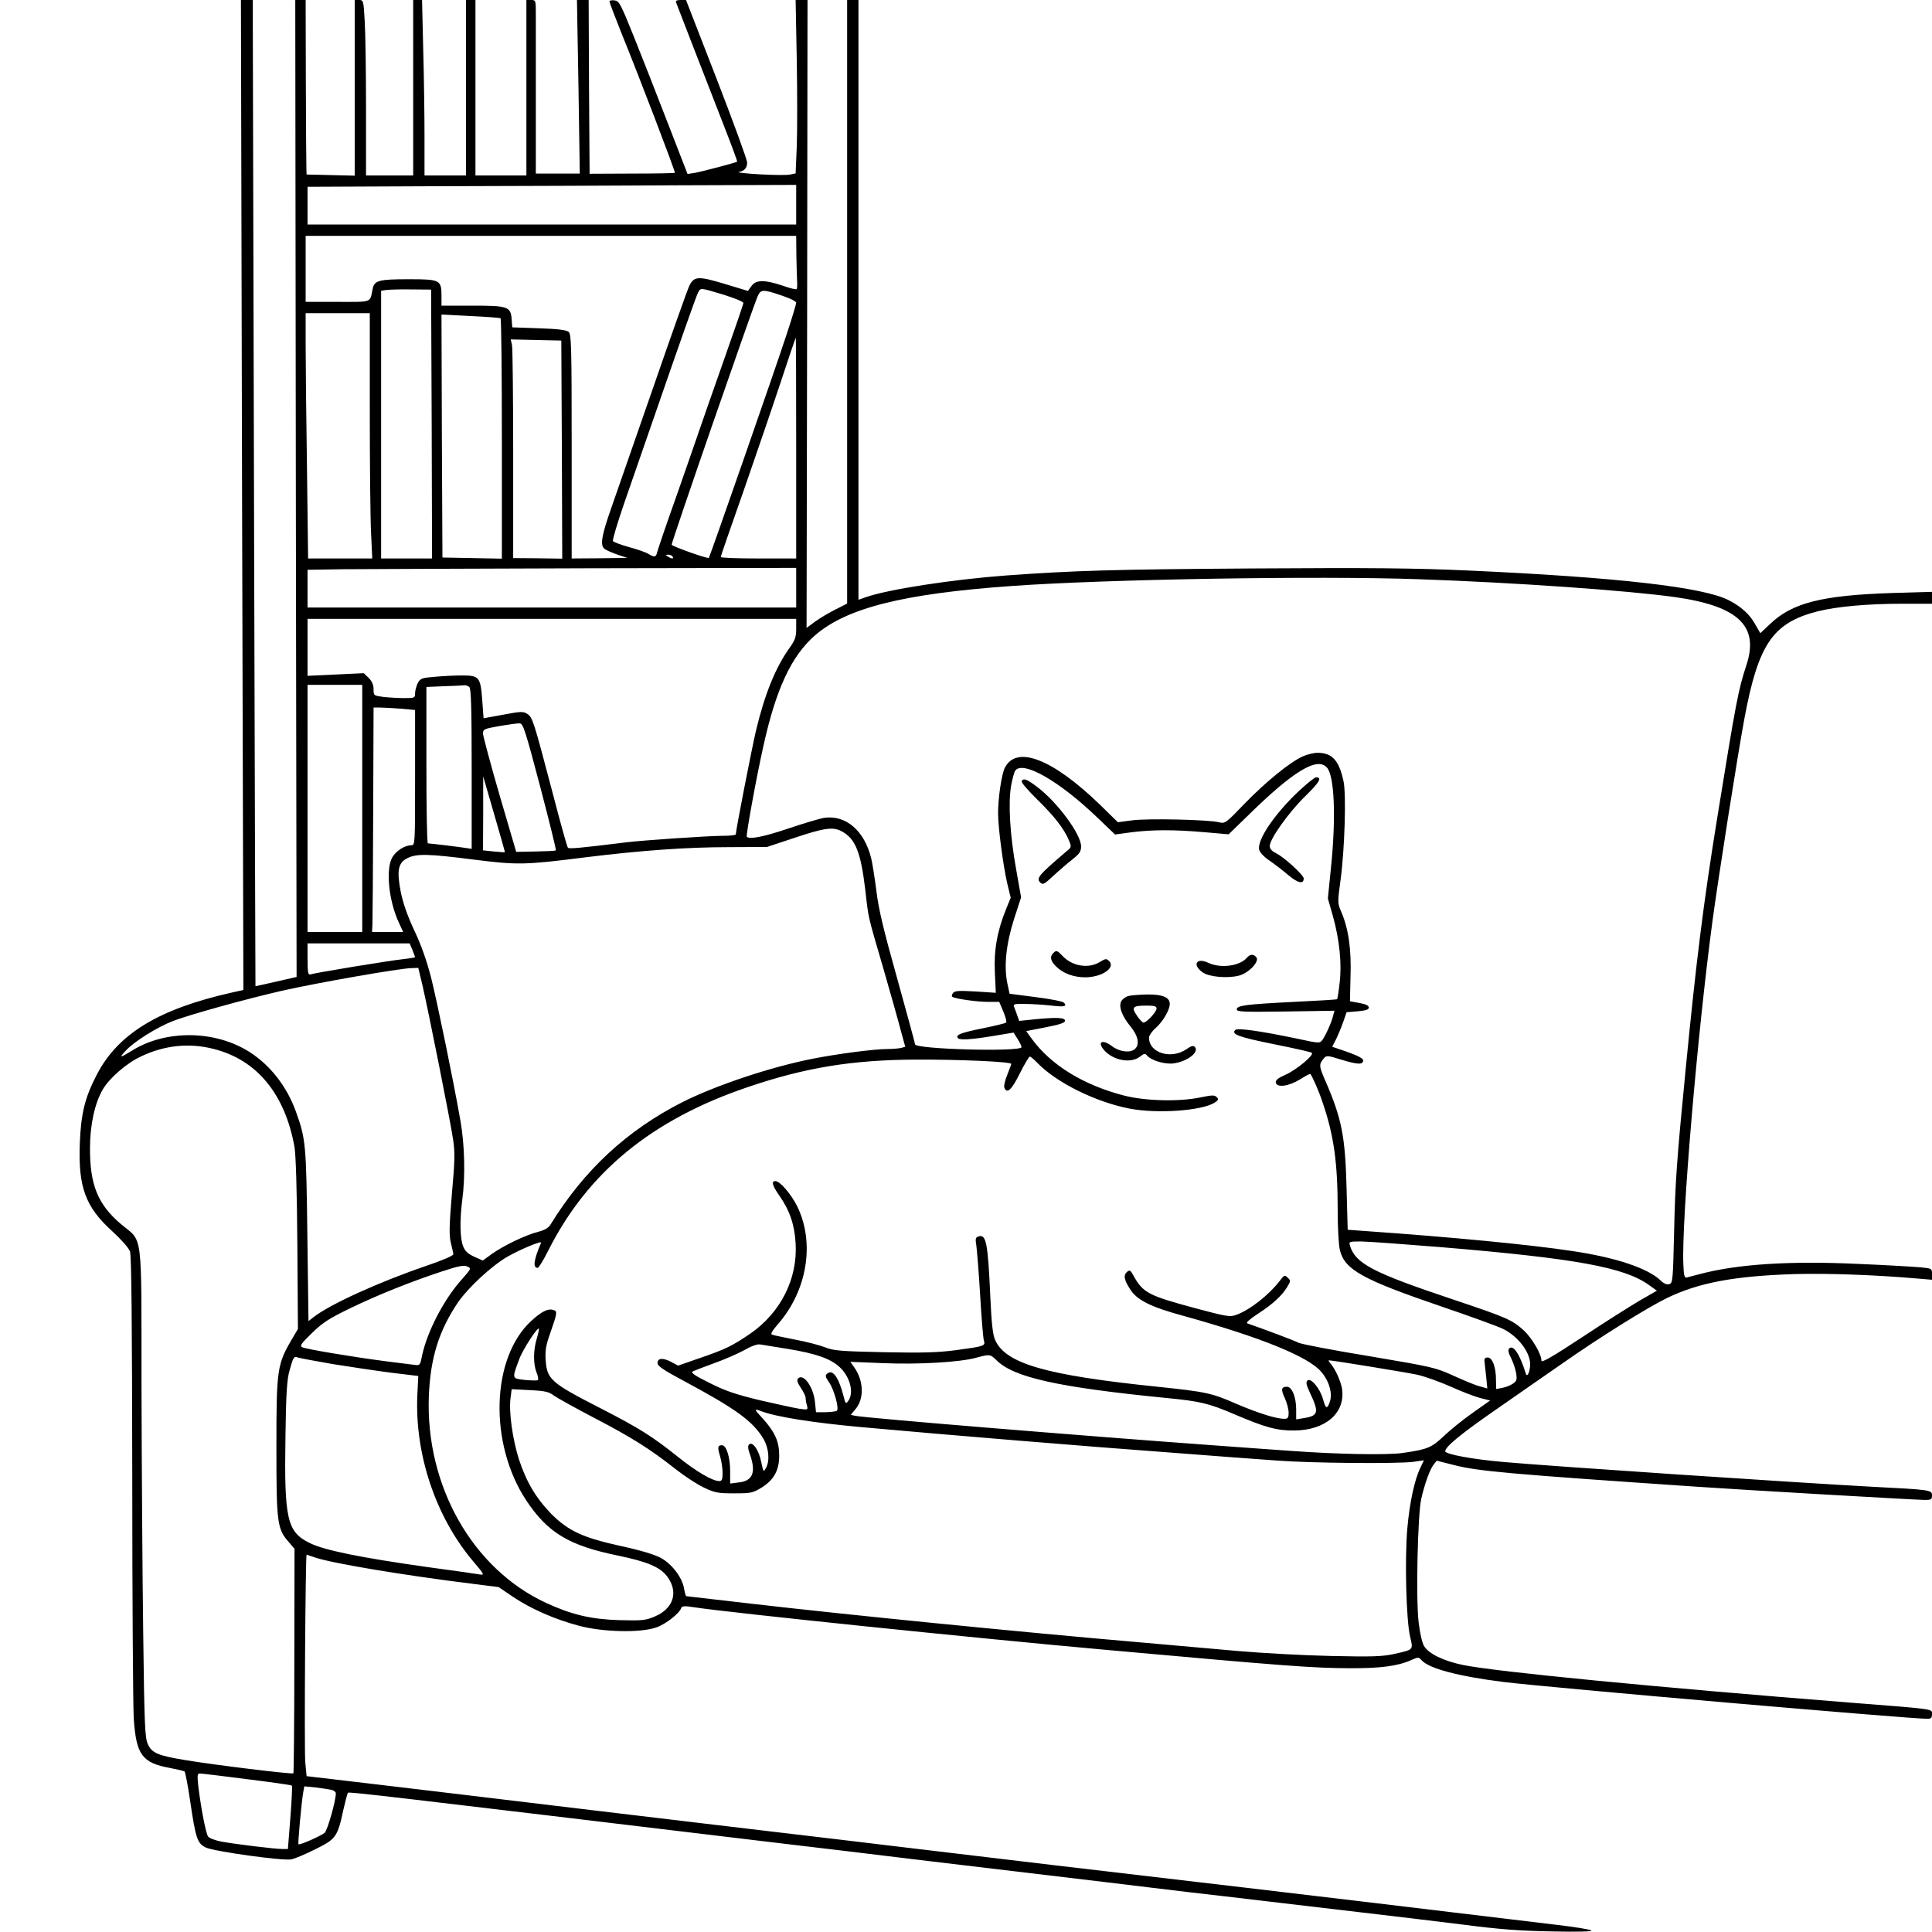 <svg xmlns="http://www.w3.org/2000/svg" width="1365.333" height="1365.333" preserveAspectRatio="xMidYMid meet" version="1.0" viewBox="0 0 1024 1024"><g fill="#000" stroke="none"><path d="m128.3 262.3.7 262.4-5.8 1.3c-38.9 8.7-60.6 21.8-71.9 43.6-6.3 12.1-8.4 20.6-9 36.4-.9 23.2 3 33.7 17.1 46.5 4.8 4.4 8.9 9 9.5 10.8.8 2 1.1 40.2 1.2 119.6 0 64.1.4 121.8.8 128.1 1.3 19.1 4.4 23.4 19.4 26.1 3.6.7 7 1.5 7.5 1.8.4.3 1.8 7.5 3 15.8 2.9 19.7 3.8 22.3 8.2 24.5 4.3 2.1 41.1 7.2 45.4 6.3 1.7-.3 7.4-2.7 12.6-5.3 11-5.4 11.9-6.6 14.9-20.6 1.1-4.8 2.2-9 2.5-9.4.7-.6 17.5 1.4 233.6 27.3 6.9.8 40.6 4.8 75 9 34.4 4.1 75.6 9 91.5 10.9 16 2 36.9 4.4 46.5 5.6 9.6 1.1 27 3.1 38.5 4.5 11.6 1.4 34.5 4.1 51 6s41.3 4.9 55 6.6c19.2 2.5 30.1 3.3 47 3.6 13.7.3 21.6.1 21-.5-.5-.5-8.9-1.9-18.5-3-9.6-1.2-34.4-4.1-55-6.6s-70.1-8.4-110-13.1c-78.6-9.2-128.7-15.1-181-21.4-18.4-2.2-49-5.9-68-8.1s-66.2-7.9-105-12.5c-38.8-4.7-86.9-10.4-107-12.8l-36.5-4.3-.7-7.4c-.6-6.4.1-110 .7-110 .1 0 2.2.7 4.5 1.5 8.5 3 47.3 9.5 83.9 14l13.4 1.7 7.8 5.3c9.6 6.4 22 11.8 34.8 15.2 12.7 3.4 32.6 3.8 40.9.9 5-1.7 12.4-7.5 13.3-10.4.4-1 1.8-1.1 6.9-.3 17 2.7 150.3 16.5 217.5 22.5 96.4 8.7 110.3 9.7 129.5 9.8 16.3.1 25.7-1.1 32.7-4.2 4-1.8 4.2-1.8 5.8 0 4 4.4 19.5 8.5 43.5 11.5 24.6 3 214.6 19.5 224.5 19.5 2 0 2.5-.5 2.5-2.4 0-2.9 2.4-2.6-42.5-6.1-104.9-8.3-188.2-16.4-206-20-10.3-2.1-18.4-6-20.8-10.2-1-1.8-2.2-7.1-2.8-12.5-1.5-12.5-.5-57.3 1.4-65.4 1.8-8 4.6-15.7 6.6-18.2l1.6-2 9.1 2.3c12.7 3.3 30.1 4.8 128.9 11.5 24.5 1.7 116.5 7 120.7 7 3.4 0 3.8-.3 3.8-2.4 0-2.9-.6-3-32-4.6-43.7-2.4-169.1-10.8-195-13.1-16.2-1.4-31-4.1-31-5.7 0-2.3 7.8-8.8 24.9-20.7 11.1-7.7 27.4-19.1 36.4-25.3 20.5-14.4 45.9-30.2 56.2-35.2 16.9-8.2 35.9-11.7 67.5-12.7 17.2-.5 43.1.4 65.8 2.4l7.2.6v-3c0-3-.1-3-6.2-3.6-3.5-.3-18.3-1.2-32.9-1.8-36.3-1.7-64.1.1-84 5.4-3 .8-6.1 1.6-6.9 1.8-1.2.3-1.6-1-1.8-7.1-1-22.6 7.4-121.8 15.4-181.5 3-22.4 13.3-87.9 16.9-107.3 7.4-39.8 15-51.1 39-57.2 10-2.5 26.2-4 44.7-4h15.8v-6.3l-20.8.6c-37.6 1.2-53.4 5.2-65.2 16.6l-5 4.7-3-5.2c-2.7-4.8-7.2-8.9-13.6-12.2-13.4-7-58.7-12.2-137.9-15.8-29.1-1.3-51.1-1.5-115-1.1-74.4.5-93.6 1.1-130 3.7-28.5 2.1-62.9 7.4-74.5 11.5l-4 1.4V0h-6v319.9l-6.1 3.1c-3.4 1.7-8.3 4.6-10.8 6.4l-4.6 3.4.3-166.4L428 0h-6.3l.6 31.8c.3 17.4.3 38.1 0 45.9l-.6 14.2-2.9.6c-1.6.4-8.8.3-16.1-.1s-12.3-1-11.2-1.2c3.1-.6 4.5-2.2 4.5-5.1 0-1.4-7.3-21.4-16.2-44.4L363.6 0h-2.9q-2.85 0-2.4 1.2c.3.7 4.3 11.2 9 23.3s11.9 30.7 16.1 41.4 7.5 19.6 7.3 19.8c-.6.5-18.8 5.3-22.8 6l-3.5.5-10.2-26.3c-5.6-14.5-13.7-35.2-18-45.9-7.3-18.1-8-19.5-10.5-19.8-1.5-.2-2.7.1-2.7.5 0 .5 2.7 7.6 6 15.9 9.7 23.8 29.1 74.6 28.7 75-.1.2-10.4.4-22.7.4l-22.5.1-.3-46L312 0h-6.2l.8 46 .7 46H284V7.7c0-7.5 0-7.7-2.5-7.7H279v93h-27V0h-5v93h-22V72.2c0-11.5-.3-32.4-.7-46.5L223.7 0H219v93h-25V57.7c0-19.3-.3-40.3-.7-46.5-.6-10.9-.7-11.2-3-11.2H188v93.1l-12.7-.3-12.8-.3-.1-3c-.1-1.7-.2-22.5-.3-46.3L162 0h-5.5l.3 258.9.4 258.9-10.9 2.5c-5.9 1.4-10.9 2.4-10.9 2.4-.1-.2-1.3-447.5-1.4-507.5V0h-6.3zM422 108.5V119H163V99l68.8-.3c37.8-.1 96-.3 129.5-.5L422 98zm.1 27.2c.1 6 .3 12.1.4 13.8.1 1.6 0 3.3-.2 3.7s-3.6-.4-7.5-1.8c-9.6-3.2-14.1-3.2-16.5.2l-1.9 2.6-12.2-3.7c-14.6-4.4-16.6-4.2-19.2 1.8-1 2.3-9.6 26.5-19 53.7-9.5 27.2-19.4 55.8-22.1 63.5-5.1 14.5-5.9 19.5-3.5 21.4.7.6 3.8 2 6.7 3l5.4 1.8-14.7.2-14.8.1v-59.4c0-53.9-.2-59.5-1.6-60.7-1.2-1-5.9-1.6-15.8-1.9l-14.1-.5-.3-4.2c-.5-6.8-1.9-7.3-20.9-7.3H234v-5.2c0-8.4-.8-8.8-17.1-8.8-16.2 0-18.5.6-19.4 5.2-1.5 7.4.1 6.8-18.6 6.8H162v-35h260zm-193.3 89 .2 71.3h-27V154.1l2.8-.4c1.5-.2 7.4-.4 13.2-.3l10.5.1zm154.7-68.5c5.8 1.8 10.5 3.7 10.5 4.4 0 .6-4.8 14.6-10.6 31-5.8 16.5-11.6 33-12.9 36.9-1.3 3.8-6.7 19.4-12 34.5-5.4 15.1-9.9 28.5-10.2 29.7-.6 2.7-1.5 2.8-4.6.9-1.2-.8-5.8-2.4-10.2-3.6s-8.3-2.7-8.6-3.2c-.4-.6 2.3-9.4 5.8-19.7 3.6-10.2 10.4-30.1 15.3-44.1 14.7-42.5 23.1-66.4 24.1-68.2 1.3-2.3 1.2-2.3 13.4 1.4m30.7.4c4.5 1.5 7.8 3.1 7.8 3.9 0 .7-2.4 8.7-5.4 17.7-5.4 16.6-40.4 117-40.9 117.5-.6.6-19.7-6.2-19.7-7 0-1.7 42-123 45.5-131.5 1.7-3.9 2.7-4 12.7-.6M196 218.2c0 28.8.3 58 .7 65l.6 12.8h-34l-.6-48.2c-.4-26.5-.7-55.7-.7-65V166h34zm69.3-49.5c.4.2.7 29 .7 63.9v63.5l-15.7-.3-15.8-.3-.3-64.4-.2-64.4 15.2.8c8.4.4 15.6.9 16.1 1.2M422 237.5V296h-20c-11 0-20-.3-20-.8 0-.4 5.4-16 12-34.7 6.5-18.7 15.4-44.7 19.7-57.7 4.3-13.1 7.9-23.7 8.1-23.8.1 0 .2 26.3.2 58.5m-124.2.8.2 57.8-13-.2-13-.1V241c0-30.1-.3-56.2-.6-57.9l-.7-3.2 13.4.3 13.4.3zm58.7 56.7c.8 1.3-.5 1.3-2.5 0-1.3-.8-1.3-1 .2-1 .9 0 2 .4 2.3 1m65.5 16.5V322H163v-20l19.3-.3c10.5-.1 68.8-.3 129.5-.5L422 301zm330-4.5c51.8 1.8 111 6 136 9.5 33.5 4.8 44.5 15.4 37.6 36.1-4.3 13.2-5.4 18.8-15.6 81.9-7.2 44.6-10.9 74.3-16.5 131.5-4.9 50-5.6 60.8-6.2 87.2-.6 25.4-.7 26.8-2.5 27.4-1.3.4-2.9-.2-4.6-1.9-6.8-6.5-23.7-12.2-46.7-15.6-22.1-3.4-65.2-7.5-109.6-10.6l-9.6-.7-.6-22.2c-.7-27.2-2.5-36.7-11.3-56.9-3.4-7.8-3.4-8.6-.7-11.8 1.3-1.6 2-1.5 9.4.8 8.6 2.6 11.4 2.7 11.4.3 0-1-2.9-2.5-8.2-4.4l-8.2-2.8 2.1-4.1c1.1-2.3 2.8-6.4 3.8-9.2l1.7-5 5.9-.5c4.4-.4 5.9-.9 5.9-2 0-1-1.6-1.8-5-2.4l-5-.9.3-13.2c.5-14.4-1.1-25.4-4.9-34.2-2-4.6-2-5-.4-16.8 2.2-16 3.1-45.4 1.6-52.4-2.4-11.1-6-15.1-13.8-15.1-2.1 0-5.6.9-7.8 1.9-6.9 3.1-19.6 13.5-30.6 24.8-10.3 10.7-10.5 10.9-13.9 10.1-5.7-1.4-37.9-2.1-46-1l-7.5 1-9.5-9.3c-25.1-24.3-44.2-31.7-50.4-19.6-1.7 3.2-3.6 16-3.6 24.1 0 7.7 2.7 27.9 4.9 37.4l1.8 7.4-2.4 5.9c-4.7 11.5-6.6 21.8-6 33.7l.5 10.8-10.7-.7c-8.9-.5-10.9-.4-12 .8-.6.9-.8 1.7-.4 2 1.7 1.1 13 2.7 18.8 2.7h6.1l2.2 5.2c1.2 2.9 1.9 5.5 1.4 5.8-.4.4-5.9 1.7-12.2 3-11.4 2.3-14.5 3.4-13.4 5.1.8 1.3 6.6 1 18.7-1l10.9-1.8 2.3 3.6c1.2 2 2.1 3.9 1.9 4.2-1.4 2.5-56.4 1-56.4-1.6 0-.5-4.3-16.3-9.5-35-7.2-25.6-9.9-36.9-11-46.4-.9-6.9-2.1-14.5-2.7-17-3.6-14.9-13.6-23.4-25.2-21.6-2.2.4-10.7 2.9-18.7 5.6-13 4.4-20.6 5.9-22.1 4.4-.5-.6 4.9-30.6 8.8-48 6.6-30 14.7-47.6 27.2-58.6 16.7-14.6 46.6-22.2 104.2-26.3 49.9-3.6 162.8-5.5 216-3.6m-330 26.3c0 4.4-.6 6-3.6 10.2-7.4 10.4-13.1 24.4-17.8 44.1-2.2 9.5-10.6 52.4-10.6 54.6 0 .5-3.3.8-7.2.8-7 0-42.9 2.4-51.3 3.5-24.3 3-29.9 3.5-30.5 2.8-.4-.4-4-13.2-7.9-28.3-10.3-39.1-10.8-40.8-13.6-42.6-2.1-1.4-3.3-1.4-12.8.4l-10.4 1.9-.7-9.6c-.9-12.2-1.6-13.1-10.6-13.1-3.7 0-10.2.3-14.4.7-7.1.6-7.8.8-9.2 3.4-.7 1.5-1.4 3.9-1.4 5.4 0 2.4-.3 2.5-5.7 2.5-3.2 0-8.2-.3-11-.6-5.2-.7-5.3-.7-5.3-4.1 0-2.3-.8-4.2-2.6-6l-2.6-2.5-14.9.7-14.9.7V328h259zm-230 95.2V494h-29V363h29zm56.8-64.3c.9.9 1.2 11.9 1.2 43.5v42.2l-2.7-.4c-3-.5-19.2-2.5-20.5-2.5-.5 0-.8-18.7-.8-41.5v-41.4l9.3-.4c5-.1 9.9-.4 10.8-.5.8-.1 2 .3 2.7 1m-36.5 11.4 7.7.7v35.8c0 35.5 0 35.9-2 35.9-3.4 0-8 2.9-10 6.3-3.7 6.1-2 23.3 3.5 34.9l2.2 4.8h-16.5l.2-4.3c.1-2.3.3-29.1.4-59.5l.2-55.2h3.3c1.9 0 6.8.3 11 .6m74 41.3c4.8 18.3 8.6 33.6 8.3 33.8-.2.3-5.1.5-10.7.6l-10.3.2-8.8-30c-4.8-16.5-8.7-31.2-8.8-32.6 0-2.4.4-2.6 8.8-4.1 4.8-.8 9.6-1.5 10.7-1.4 1.8.1 3 4 10.8 33.5m417-10.1c4 4.4 4.9 26.5 2.1 53.5l-1.6 15.9 2.6 9.1c3.6 12.7 4.9 25.9 3.6 35.9-.5 4.5-1.1 8.2-1.3 8.4-.1.2-10.4.8-22.7 1.4-25.8 1.3-30.5 1.9-30.5 4 0 1.3 3.5 1.4 25.9 1.1l25.9-.4-.7 2.6c-.8 3.5-4.1 10.8-5.8 13-1.3 1.7-1.8 1.7-12.8-.7-20.1-4.2-32.1-5.9-33.3-4.7-2.3 2.3 2 3.8 20.8 7.6 10.5 2.1 19.4 4.1 19.8 4.5 1.3 1.2-8.1 9-13.9 11.6-4.1 1.8-5.4 2.9-5.2 4.2.6 2.8 6.8 2 12.8-1.7 2.9-1.8 5.3-3.1 5.5-2.9 1 1.1 4.6 9.3 6.3 14.5 6.2 17.9 8.2 32.4 8.2 57.8 0 9.3.5 18.6 1.2 21.2 2.6 10.3 12 15.5 53.6 29.7 15.6 5.3 30.4 10.7 33 12 7.9 4 14.2 12.3 14.2 18.6 0 4.1-1.6 7.4-2.3 5-3.1-10.1-6.6-15.5-8.8-13.3-.7.7-.5 2.3 1 5.1 1.1 2.2 2.3 5.8 2.7 8 .5 3.5.3 4.2-1.8 5.6-1.3.9-3.8 1.9-5.6 2.2l-3.2.6-.1-4.8c0-6.9-1.9-11.9-4.4-11.9-1.4 0-1.9.6-1.7 2 .1 1.1.5 4.8.9 8.2l.6 6.2-3.9-1.1c-2.2-.5-8.4-3.1-13.9-5.6-9.7-4.4-11-4.7-44.7-10.4-19.1-3.1-36-6.4-37.5-7.1-2.2-1.2-17.5-6.9-27.2-10.3-.9-.3 1.2-2.2 5.5-5 8-5.2 12.7-9.5 15.6-14.2 1.9-3.2 2-3.5.3-5-1.6-1.6-1.8-1.5-4.3 1.8-5.9 7.6-15.9 15.4-23.2 18-3.2 1.1-5.2.7-21-3.5-25.4-6.8-28.2-8.3-33.3-17.5-1.4-2.7-2-3-3.2-2-2.2 1.8-1.8 4.1 1.4 9.2 3.7 5.9 10.9 9.5 28.6 14.3 40.4 11.2 65.9 21.5 72.7 29.5 4.3 4.9 6.2 11.6 4.6 16.1-1.4 4-2.2 3.6-3.6-1.6-1.5-5.5-6.5-11.5-8.2-9.8-1 .9-.6 2.4 1.3 6.5 4.9 10.3 4.5 12.2-3.1 13.4l-4.2.7v-5.2c0-6.6-2.2-12.1-4.9-12.1-3 0-3.3 1.4-1.1 6.1 1.1 2.4 2 5.9 2 7.6 0 2.8-.4 3.3-2.3 3.3-4.3 0-14.1-3.1-25.3-7.9-13.2-5.8-16.1-6.4-41.9-9.1-59.3-6.1-80.7-12.3-86.1-24.9-1.2-2.6-1.9-9-2.5-22.6-1.3-28.9-2.2-33.7-6.4-32.1-1.5.5-1.6 1.3-1 4.9.3 2.3 1.3 14.1 2 26.2s1.6 23 2 24.1c.9 2.8 0 3-14.8 5-9.7 1.3-17.6 1.5-38.2 1.1-23.1-.5-26.6-.8-31.2-2.6-2.8-1.1-10-3-16-4.1-5.9-1.2-11.4-2.3-12.1-2.6-.9-.3 0-1.9 2.8-5.2 15.8-17.8 20.1-43.4 10.5-62.9-3.2-6.4-9.1-13.3-11.5-13.3-2.3 0-1.7 2.3 2 7.6 5.6 8 8.1 15.4 8.7 25.4 1.1 18.8-7.9 36.7-24.1 47.9-9.4 6.4-13.2 8.3-26.7 12.9l-11.5 4-3.7-2c-4.5-2.3-7.2-2-7.2.7 0 1.5 3.2 3.7 14.1 9.5 27.6 14.8 36.5 21.3 42.1 30.7 2.8 4.9 3.4 11.5 1.3 15.3-1.3 2.4-1.4 2.3-2.6-3.4-1.2-6.2-4.6-10.8-6.4-9-.7.7-.6 2.4.5 5.3 3.3 9.4 1.5 14-5.8 14.8l-4.7.6v-6.7c0-7.2-2-13.6-4.3-13.6s-2.5.9-1.1 5.7c.8 2.5 1.4 6.6 1.4 9 0 3.4-.4 4.3-1.7 4.3-3.7 0-12.2-5-22.3-13.1-13.4-10.7-20.1-14.9-40.7-25.5-26.4-13.5-28.4-15.3-29.1-25.7-.3-4.9.2-7.8 2.3-13.7 3.8-10.9 4-11.9 2.1-12.6-2.9-1.1-6.3.5-11.9 5.6-21.4 19.5-22.7 65-2.8 95.2 11.4 17.2 22.7 24 48.7 29.3 15.4 3.2 22.1 6 25.9 10.9 6.3 8.3 3.6 17.1-6.5 21.4-5 2.1-6.7 2.2-19 1.9-15-.5-25-2.9-38.5-9.1-39-18-64-62.1-62.2-109.6.8-20.2 5.3-34.7 15.5-49.8 5.3-7.7 17.8-19.3 26.1-24.1 6.8-3.9 18.6-8.8 17.9-7.4-3.9 9-4.5 13.3-1.8 13.3.5 0 3-4 5.4-8.8 21-41.9 55.2-69.9 106.2-87.1 30.3-10.3 55.1-14.3 88.4-14.5 23.2-.1 51 1.1 51 2.3 0 .3-1 2.9-2.1 5.7-1.2 2.9-1.9 5.9-1.6 6.8 1.4 3.6 3.8 1.4 8.2-7.4 2.5-5 4.9-9 5.3-9 .5 0 2.1 1.4 3.8 3.1 9.9 10.5 31 21 49.2 24.5 14.6 2.8 38.4 1.1 45-3.2 2-1.3 2.2-1.8 1.1-2.9-1.2-1.2-2.5-1.1-8.4.1-11.3 2.4-29.1 2-40.6-.9-21.7-5.6-38.9-16.2-49.1-30.2l-2.9-4 10.3-2c7.6-1.5 10.3-2.4 10.3-3.5 0-1.7-4.5-1.9-16.6-.7l-7.7.8-1-2.8c-.5-1.5-1.3-3.6-1.7-4.6-.6-1.5 0-1.7 5.6-1.6 3.5 0 9.6.4 13.4.8 7.6.9 9.2.6 7.5-1.4-.6-.7-6.9-2-15-3l-13.9-1.8-1.2-5.6c-1.9-9-.6-21 3.6-34.1l3.7-11.4-2.6-14.7c-3.3-18.2-4.3-35-2.7-44.4.7-3.8 1.7-7.5 2.3-8.2 4.3-5.2 23.4 5.8 43.5 25.1l9.3 8.9 8.8-1.2c11.2-1.4 22.8-1.4 38.8 0l12.6 1.1 10.2-9.9c23.9-23.5 36.7-31.3 41.9-25.5m-435.7 44.9c-.1.1-2.7-.1-5.9-.4l-5.7-.6.1-19.6v-19.6l5.8 20c3.2 11 5.8 20.1 5.7 20.2m178.3-11.2c7.4 3.8 10.3 10.9 12.7 31 1.8 15.9 1.2 13 9.5 41.5 3.7 12.9 7.9 27.6 9.2 32.7l2.5 9.1-2.1.6c-1.2.3-4.5.6-7.4.6-6.8 0-26.1 2.5-39.3 5.1-22.2 4.3-51.5 14.1-69.2 23-29.4 14.9-52.2 36-70 64.9-1.1 1.8-3.1 3-6.6 3.9-6.5 1.6-18.3 7.3-24.5 11.7l-4.8 3.5-4.5-2c-3.3-1.5-4.9-2.9-5.9-5.5-1.7-4.1-1.9-13.7-.5-24.6 1.7-12.4 1.3-29.4-1-42.2-3.6-20.6-12.1-61.9-15.5-75.6-2.3-8.9-5.2-17.2-8.9-25-3.7-7.9-6-14.6-7.2-20.5-2.2-11.3-1.4-15.5 3.6-17.9 4.8-2.4 10.9-2.3 35.1.8 23.1 2.9 26.8 2.9 59.1-1.2 30.1-3.7 53.9-5.4 76.3-5.4l20-.1 14.5-4.8c15.5-5.2 20.4-6 24.9-3.6m-227.3 63c.7 1.9 1.4 3.6 1.4 3.8s-3 .7-6.6 1.1c-6.9.7-47 7.3-49.1 8.1-1 .3-1.3-1.7-1.3-8V500h54.1zm5.3 18.7c3.2 13.8 14.8 72 16.2 81.5 1.1 7 1 11.5-.6 29.1-1.4 16.7-1.5 21.7-.6 25.7.7 2.8 1.3 5.6 1.4 6.2.1.8-5.5 3.2-14.6 6.3-24.9 8.5-51 20.4-59.5 27.1l-2.7 2.1-.6-45.4c-.6-48.4-.8-51.2-6.2-66-4.7-12.9-13.3-24-24.1-31-18.3-11.9-44.9-12.2-62.9-.8-6.1 3.8-6.8 3.8-3.1-.1 4.5-4.9 16.7-12.5 25.2-15.8 8.9-3.4 38.9-11.7 57.7-16 19.1-4.3 61.9-11.8 68.6-12l3.6-.1zM113.4 556c22.8 5.8 37.7 23.9 42.7 52 .7 4.1 1.3 23.3 1.5 51.5l.3 44.9-2.7 4.6c-8.4 14.1-8.7 16.3-8.7 58.5 0 39.9.4 42.9 6.7 50l2.9 3.4-.1 59.2c0 32.6-.3 59.5-.5 59.8-.6.6-42.4-4.5-57.2-7-14.7-2.4-17.9-3.8-20-8.6-1.5-3.3-1.8-10.9-2.4-58.8-.4-30.3-.8-88.5-.9-129.5-.1-85.8 1-77.2-11-87.3-12.1-10.3-16.4-20.7-16.3-40.2 0-12.2 2.5-23.8 6.8-31.1 3.5-6 12.6-13.9 20.1-17.4 12.5-6 25.7-7.4 38.8-4m650.1 105c71.8 6 97.5 10.7 110.5 20.1l4.2 3-8.9 5.1c-4.8 2.8-18.6 11.5-30.5 19.4C823 719 817 722.5 817 721.2c0-3.5-4.9-11.8-9.2-15.9-6.4-5.8-8.9-6.9-37.8-16.6-42.5-14.2-51.6-19-54.5-28.5-.6-2.1-.4-2.2 5.7-2.2 3.5 0 22.5 1.4 42.3 3m-518.9 17.3c-9.4 10.5-18.2 27.5-20.9 40.2-1 5.2-1.2 5.3-4.1 4.9-1.7-.2-8.5-1.1-15.1-1.9-17.7-2.3-42.8-6.5-44.5-7.5-1.2-.7-.1-2.2 5.4-7.5 5.6-5.5 9.1-7.7 20-13 14.9-7.2 31.9-14 48.5-19.5 9.1-3 12-3.6 13.8-2.7 2.2 1 2.1 1.1-3.1 7m39.9 31.2c-1.9 6.1-1.9 13.6-.1 18 .8 1.9 1.1 3.7.6 4-.4.3-3.5.2-6.9-.1-6.9-.8-6.8-.5-2.9-11 1.7-4.8 9.6-17 10.4-16.2.2.2-.3 2.6-1.1 5.3m133.3 5.5c14.5 2.4 22 5 26.9 9.3 5.8 5.1 8.1 13.8 4.9 18.2-1.3 1.8-1.5 1.6-2.5-2.5-2.6-10-5.7-14.4-8.6-12-1.3 1-1.1 1.7 1 4.8 2.6 3.8 5.3 13.7 4.1 14.9-.4.4-3 .7-5.9.8h-5.2l-.6-5.8c-.9-7.8-6.1-14.9-8.9-12.1-.8.8-.4 2.2 1.4 4.9 1.4 2.1 2.6 4.5 2.6 5.4s.3 2.7.7 4c.6 2.4.5 2.4-3.9 1.8-2.5-.4-11.9-2.4-20.9-4.5-13.2-3.2-18.5-5-26.8-9.2-7.7-3.8-10.1-5.4-9-6.1.9-.4 5.9-2.4 11.2-4.3 5.4-1.9 12.5-5 16-6.9 4-2.3 7.1-3.4 8.7-3.1 1.4.2 8 1.3 14.8 2.4m110.3 5.9c9.1 9.2 32.8 14.4 90.4 20.1 17.5 1.7 22.2 2.8 35.5 8.5 16.6 7.1 22.8 8.8 32 8.7 16.6-.1 27.2-9.4 25.3-22.1-.6-3.9-3.6-10.6-6.1-13.4-.8-.9-1.2-1.7-.9-1.7 2 0 40.5 6.3 46.7 7.6 4.1.9 12.2 3.8 18 6.4s12.8 5.3 15.6 6l5.2 1.3-9.2 6.5c-5 3.5-11.8 9-15.2 12.2-6.6 6.3-8.7 7.2-21.9 9.1-8.3 1.2-34.7.7-59.4-1.1-6.9-.5-25.6-1.8-41.6-3-63.8-4.6-183.9-14.4-189.3-15.6l-2.3-.5 2.5-3c4.7-5.5 4.4-15.1-.6-22.1l-2.1-3 17.4.7c18.7.8 40.9-.5 49.4-2.9 7.1-1.9 7.3-1.9 10.6 1.3M176.4 723c9.4 1.5 23.4 3.6 31.2 4.6l14.1 1.7-.5 10.2c-1.4 31.3 9.7 64.4 29.4 87.8 6.1 7.2 6.3 7.6 3.7 7.2-1.5-.3-14.3-2.1-28.3-4-34.7-4.9-54-8.8-61.7-12.6-12.2-5.9-13.7-12.6-13-56.7.3-22.7.8-29.9 2.1-34.6 2-7.3 2.4-7.9 4.4-7.1.9.3 9.3 1.9 18.6 3.5m117.2 16.7c1.8 1.3 11.4 6.6 21.5 11.9 19.8 10.3 29.6 16.5 42.9 27 4.7 3.7 11.4 8.1 15 9.8 5.9 2.8 7.4 3.1 16.1 3.1 8.9 0 9.9-.2 14.5-3 6.6-4.1 9.4-9.2 9.4-17 0-7.4-2.2-12.3-8.4-19.3-5.1-5.5-5.1-5.7-1.3-4.3 8.1 3.1 27.7 6.2 53.2 8.5 43.9 4 120.2 10.3 164 13.5 22 1.7 47.2 3.6 56 4.2 17.8 1.4 63.9 1.8 72.6.7l5.6-.8-1.8 3.8c-3.1 6.2-5.8 18.6-7 32.5-1.4 16-.6 48.5 1.5 57.2 1.7 7.1 1.9 6.8-8.3 9.1-6.4 1.4-11.4 1.6-33.5 1.1-14.4-.3-36.4-1.5-49.1-2.6-12.6-1.1-36-3.2-52-4.6-65.1-5.6-155.1-14.6-206.2-20.5-18.8-2.2-34.3-4-34.6-4-.2 0-.7-1.7-1.1-3.9-.9-5.8-6.3-13-12.2-16.3-3.3-1.8-10.4-4-21-6.3-20.6-4.5-28.2-8.1-37.3-17.2-8.1-8.4-13.2-17-17.1-29-3.3-10.4-5.4-25.1-4.4-32.3l.6-4.7 9.7.5c8.1.4 10.1.9 12.7 2.9M130.9 943c12.9 1.6 23.6 3.1 23.8 3.4.3.2-.1 7.9-.8 17l-1.3 16.6h-3.1c-3.8 0-25.3-2.6-32.6-4-2.9-.6-5.9-1.7-6.6-2.6-1.2-1.6-3.8-15.2-5.2-26.7-.6-5.8-.5-6.7.8-6.7.9 0 12.1 1.3 25 3m44.9 5.7c1.2.3 2.2 1.1 2.2 1.8 0 4-4.4 19.5-5.9 20.9-1.8 1.6-13.3 6.7-13.9 6.1-.4-.4 1.6-22.4 2.5-27.4l.6-3.3 6.1.6c3.3.4 7.1 1 8.4 1.3"/><path d="M688.5 419.2c-12.9 12.1-22.4 26.1-21.1 31.2.4 1.5 2.6 3.8 5.4 5.7 2.6 1.8 7.1 5.2 10 7.7 5.1 4.3 8.2 5 8.2 1.8 0-1.8-10.4-11.3-14.7-13.4-2.2-1.1-3.3-2.3-3.3-3.8 0-3.7 9.8-17.5 18.6-26.2 7.9-7.7 9.3-10.2 5.9-10.2-.7 0-4.7 3.2-9 7.2m-147-5.2c-.4.6 3.4 5 8.3 9.8 9.1 8.9 14.2 15.5 16.8 21.7 1.4 3.4 1.3 3.6-1.3 5.7-14.7 12.5-16.2 14.3-14 16.5 1.4 1.4 2.1 1.1 6.9-3.4 2.9-2.7 7.4-6.6 10.1-8.7 3.9-3.1 4.7-4.3 4.7-7 0-6.4-12.6-23.5-23.4-31.6-5.5-4.1-7-4.7-8.1-3m16.7 91.2c-1.9 1.9-1.4 4.2 1.6 7.1 3.8 3.7 9.3 5.7 15.4 5.7 8.7 0 16.2-5 12.7-8.6-1.5-1.4-1.9-1.4-5 .5-6 3.7-14.7 2.2-19.8-3.3-2.8-2.9-3.2-3.1-4.9-1.4m102.7 2.4c-3.7 4.4-13.8 5.8-20.3 2.8-6.4-3.1-8.9.8-3.3 4.9 3.3 2.5 13.3 3.4 19.4 1.8 5.2-1.4 11-7.5 9.2-9.7-1.5-1.8-3.3-1.8-5 .2m-62.8 20.3c-1.3.3-3 1.5-3.7 2.6-1.7 2.7.1 7.9 4.9 13.7 4 4.9 4.9 9.6 2.1 11.9-2.5 2.1-8.1 1.4-12-1.6-4.3-3.3-7.5-2.8-5.2.8 4.3 6.4 14.7 8.9 20.1 4.7 2.1-1.7 2.6-1.8 3.7-.5 2.2 2.6 9.6 4.8 14.2 4.1 7.4-1.1 13.7-6.1 11-8.8-.7-.7-2-.4-4.2 1.2-8.1 5.7-20 2.2-20-6 0-1.1 1.6-3.5 3.6-5.2 3.8-3.4 7.4-9.5 7.4-12.7 0-3.5-3.8-5.1-12-5-4.1.1-8.6.4-9.9.8m14.9 6.7c0 1.7-5.3 7.4-6.9 7.4-.6 0-2.2-1.7-3.5-3.7-3.1-4.5-2.3-5.3 5.2-5.3 4.1 0 5.2.3 5.2 1.6"/></g></svg>